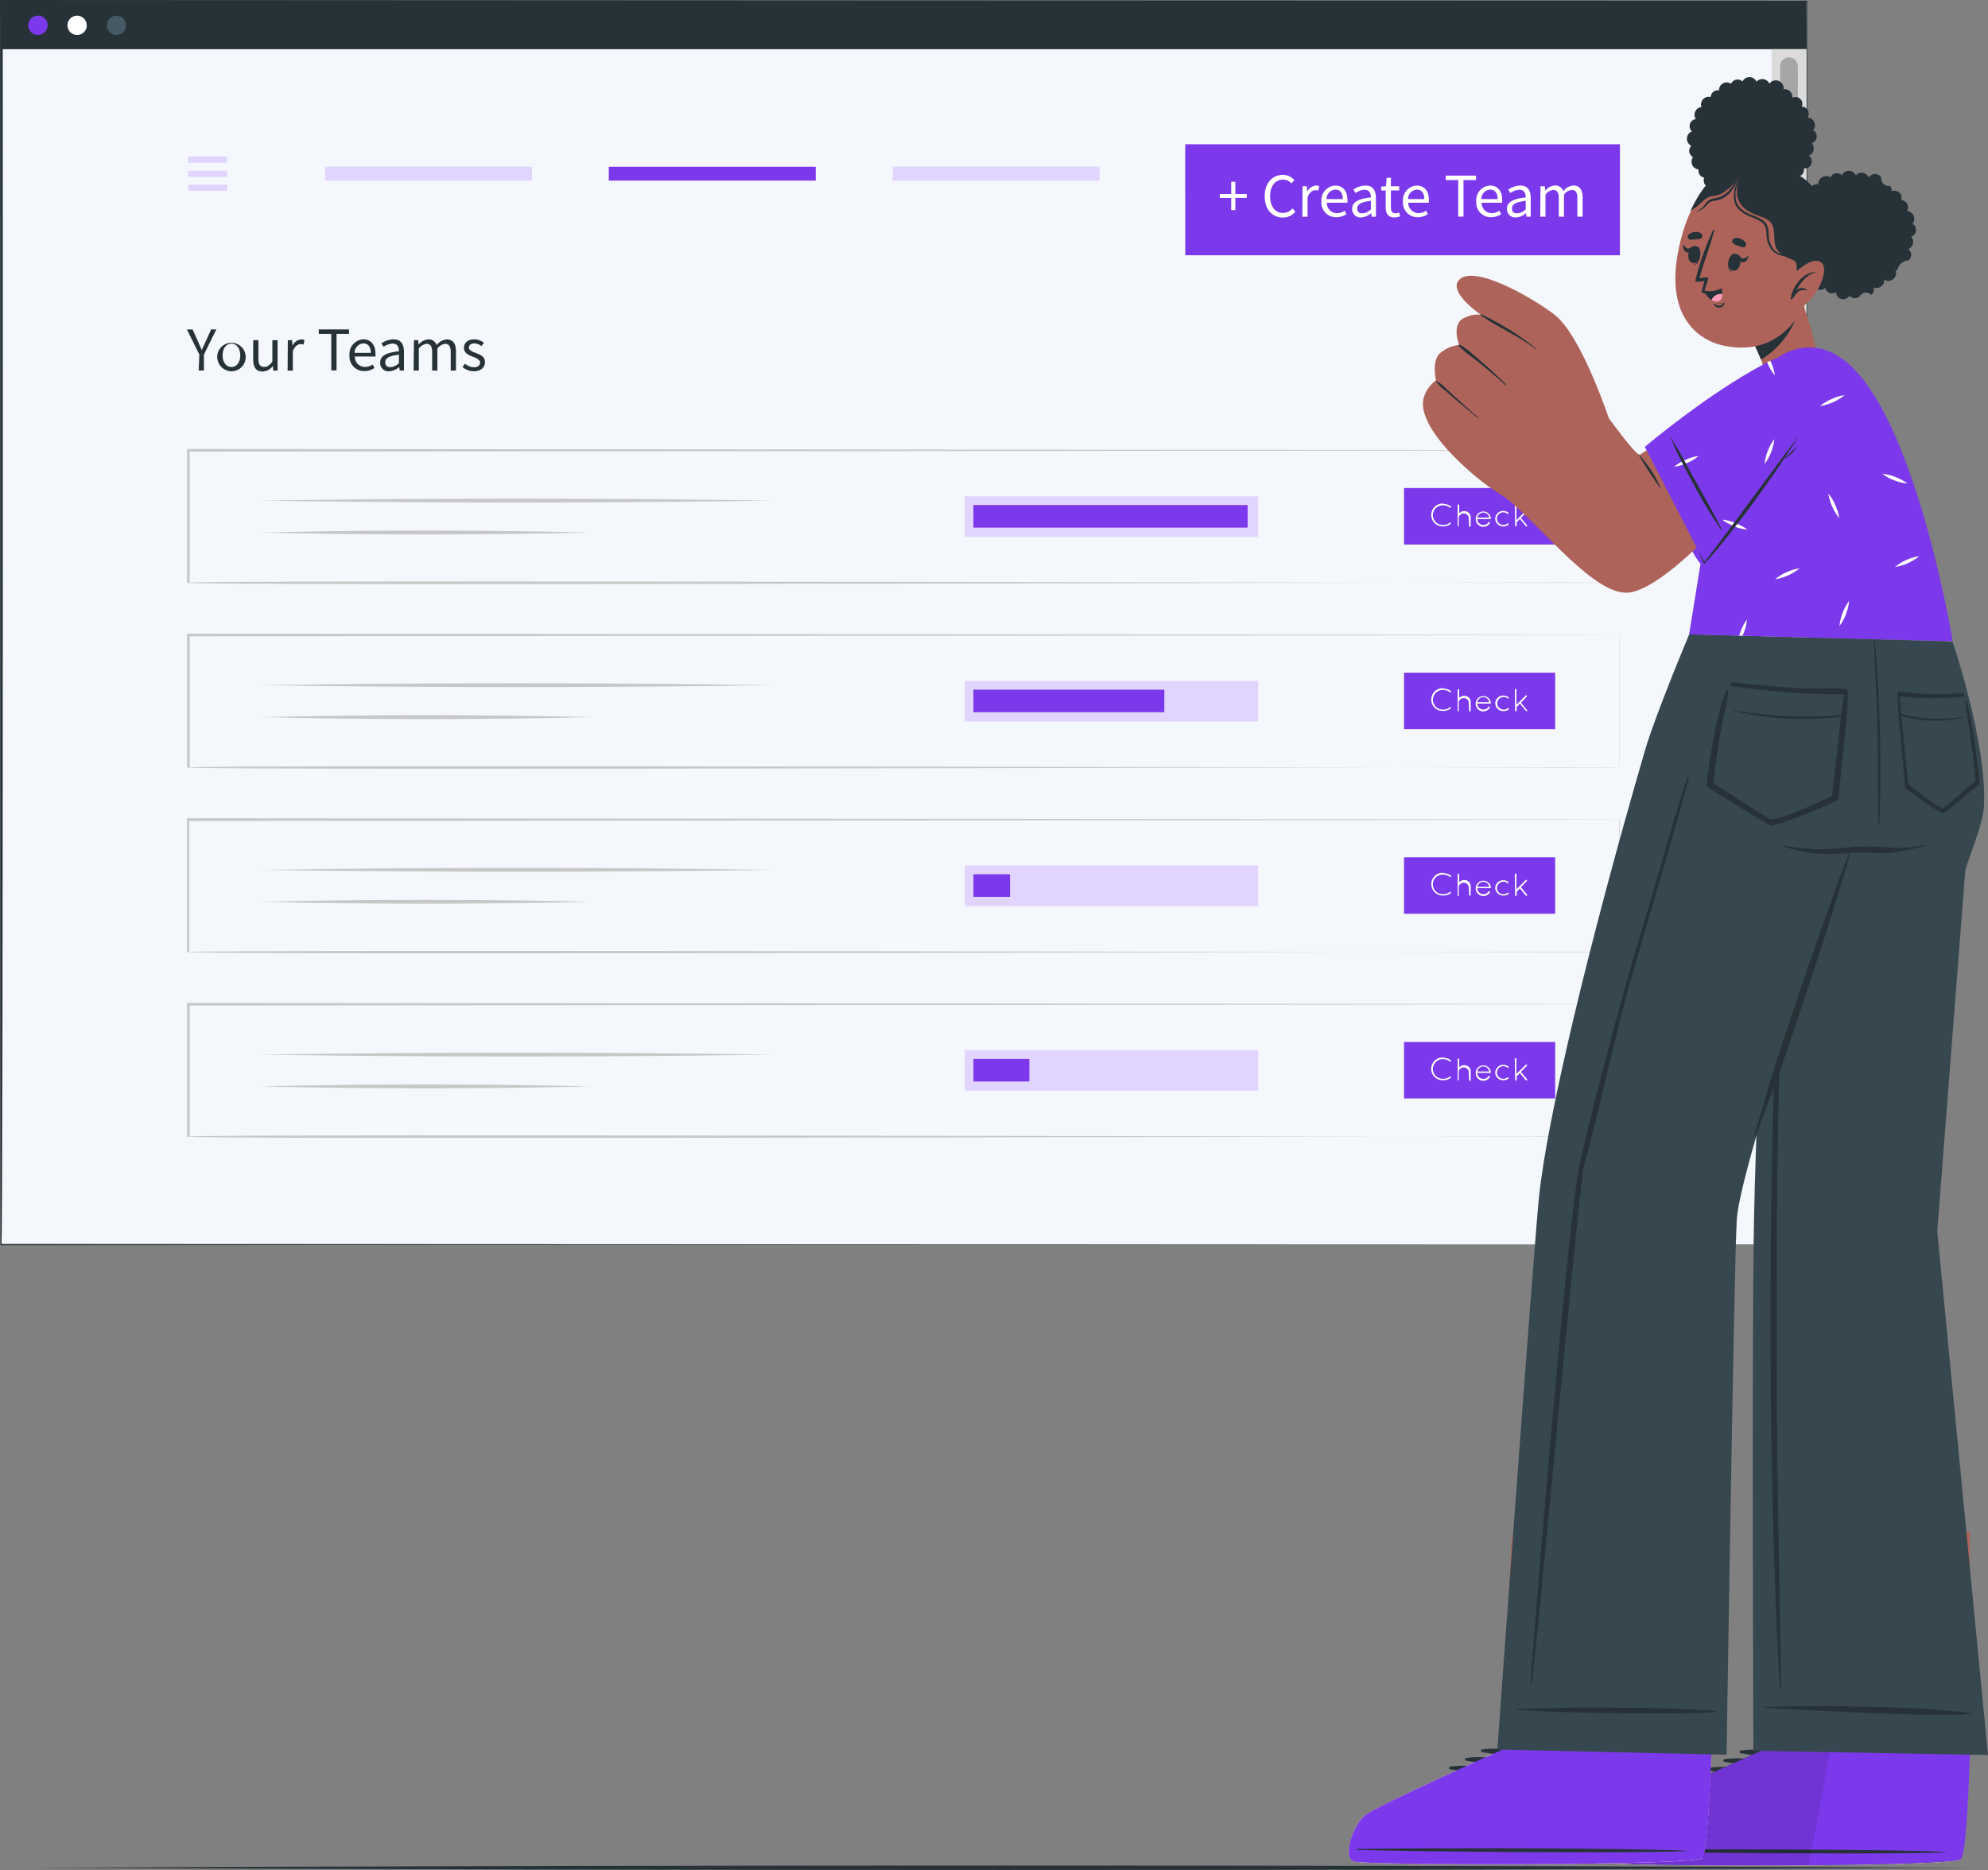 <svg id="Layer_1" data-name="Layer 1" xmlns="http://www.w3.org/2000/svg" viewBox="0 0 380.72 358.18"><rect x="0" y="0" width="380.72" height="358.18" fill="#808080" stroke="none"/><defs><style>.cls-1{fill:#f4f7fb;}.cls-2{fill:#263238;}.cls-3{fill:#7c39eb;}.cls-4{fill:#fff;}.cls-5{fill:#455a64;}.cls-6{fill:#e1d4ff;}.cls-7{fill:#c7c7c7;}.cls-8{fill:#dbdbdb;}.cls-9{fill:#a6a6a6;}.cls-10{fill:#ad6359;}.cls-11{fill:#37474f;}.cls-12{opacity:0.1;isolation:isolate;}.cls-13{fill:#ff9abb;}</style></defs><title>2-Team create</title><g id="freepik--Window--inject-2"><rect class="cls-1" x="0.25" y="0.26" width="345.72" height="238.11"/><path class="cls-2" d="M405.7,380.21c-.06.06-345.8.1-345.87.15s0-238.21-.1-238.26v-.26H60s345.77.17,345.82.14-.16,238.14-.1,238.22Zm0,0c0,.05-.25-238.56,0-238L60,142.36l.25-.25c0-.08.11,238.78-.25,238l345.72.15Z" transform="translate(-59.73 -141.84)"/><rect class="cls-2" x="0.25" y="0.26" width="345.72" height="9.16"/><path class="cls-3" d="M68.84,146.68A1.85,1.85,0,1,1,67,144.84a1.85,1.85,0,0,1,1.87,1.84Z" transform="translate(-59.73 -141.84)"/><path class="cls-4" d="M76.35,146.68a1.85,1.85,0,1,1-1.86-1.84h0a1.85,1.85,0,0,1,1.84,1.84Z" transform="translate(-59.73 -141.84)"/><path class="cls-5" d="M83.89,146.68A1.85,1.85,0,1,1,82,144.84h0a1.85,1.85,0,0,1,1.85,1.83Z" transform="translate(-59.73 -141.84)"/><rect class="cls-6" x="36.05" y="29.98" width="7.45" height="1.2"/><rect class="cls-6" x="36.05" y="35.36" width="7.45" height="1.2"/><rect class="cls-6" x="36.05" y="32.7" width="7.45" height="1.2"/><rect class="cls-6" x="62.24" y="31.94" width="39.63" height="2.65"/><rect class="cls-3" x="116.59" y="31.94" width="39.63" height="2.65"/><rect class="cls-6" x="170.95" y="31.94" width="39.63" height="2.65"/><rect class="cls-4" x="227.32" y="28.64" width="82.76" height="9.26"/><path class="cls-7" d="M369.9,179.84c-.25-.24-83.43.68-83.18,0v-9.71l62.46.12,20.78.09s0,9.46,0,9.5Zm0,0s-.09-9.64,0-9.42c-10.35.06-31.13.13-41.48.14l-41.47.07.25-.25v9.46c-1.45-.66,83,.21,82.72,0Z" transform="translate(-59.73 -141.84)"/><path class="cls-8" d="M368.11,177.71l-.86.65-1.58-2.1-.58-.76a1.86,1.86,0,0,0,.33-.19,1.46,1.46,0,0,0,.44-.57l.62.81Z" transform="translate(-59.73 -141.84)"/><path class="cls-8" d="M366.42,172.78a2.33,2.33,0,1,0-.75,3.48,2.2,2.2,0,0,0,.32-.21,2.3,2.3,0,0,0,.45-3.23Zm-1,2.53a1.86,1.86,0,0,1-.33.19,1.42,1.42,0,1,1,.77-1.85A1.41,1.41,0,0,1,365.42,175.31Z" transform="translate(-59.73 -141.84)"/><rect class="cls-7" x="229.25" y="30.46" width="0.5" height="5.62"/><rect class="cls-8" x="339.28" y="9.42" width="6.69" height="228.95"/><path class="cls-9" d="M402.36,231h0a1.71,1.71,0,0,1-1.73-1.71h0V154.59a1.72,1.72,0,0,1,1.69-1.75h0a1.72,1.72,0,0,1,1.72,1.72h0v74.71a1.72,1.72,0,0,1-1.7,1.74Z" transform="translate(-59.73 -141.84)"/><path class="cls-7" d="M369.9,253.46c-.23-.23-274.59.67-274.35,0V227.84c.25,0,274.16.19,274.39.25v25.37Zm0,0V228.09c.12.07-274.12.23-274.1.25l.25-.25v25.37c-1.59-.63,274.32.2,273.89,0Z" transform="translate(-59.73 -141.84)"/><path class="cls-7" d="M109.63,237.72c31.35-.49,66.53-.49,97.88,0C176.16,238.21,141,238.21,109.63,237.72Z" transform="translate(-59.73 -141.84)"/><path class="cls-7" d="M109.63,243.84c20.39-.5,42.83-.5,63.22,0C152.46,244.33,130,244.33,109.63,243.84Z" transform="translate(-59.73 -141.84)"/><rect class="cls-6" x="184.76" y="95.06" width="56.19" height="7.76"/><rect class="cls-3" x="186.42" y="96.74" width="52.51" height="4.32"/><rect class="cls-3" x="268.88" y="93.48" width="28.95" height="10.82"/><path class="cls-4" d="M336.18,238.36a2.42,2.42,0,0,1,1.39.47.18.18,0,0,1,0,.22.14.14,0,0,1-.21,0,2,2,0,0,0-1.2-.42,1.88,1.88,0,1,0-.28,3.75h.28a1.8,1.8,0,0,0,1.19-.41.13.13,0,0,1,.19,0h0a.18.18,0,0,1,0,.22,2.25,2.25,0,0,1-1.39.46,2.18,2.18,0,1,1-.3-4.35h.3Z" transform="translate(-59.73 -141.84)"/><path class="cls-4" d="M341,240.89a1,1,0,0,0-1.26-.66,1,1,0,0,0-.65.66v1.68h0a.17.17,0,0,1-.09.08h0a.17.17,0,0,1-.12-.05h0a0,0,0,0,1,0,0v-4a.15.15,0,0,1,.14-.15.16.16,0,0,1,.16.15h0v1.58a1.23,1.23,0,0,1,.95-.44,1.2,1.2,0,0,1,1.25,1.14v1.72a.15.15,0,0,1-.16.14h0a.14.14,0,0,1-.14-.14h0Z" transform="translate(-59.73 -141.84)"/><path class="cls-4" d="M342.34,241.22a1.46,1.46,0,0,1,2.91-.11h0a.15.15,0,0,1-.15.14h-2.46a1.17,1.17,0,0,0,1.16,1.15,1.1,1.1,0,0,0,1-.55.17.17,0,0,1,.2,0,.19.19,0,0,1,.05.21,1.47,1.47,0,0,1-2.71-.77Zm.32-.24h2.27a1.15,1.15,0,0,0-2.27,0Z" transform="translate(-59.73 -141.84)"/><path class="cls-4" d="M346.08,241.21a1.51,1.51,0,0,1,1.52-1.5h0a1.58,1.58,0,0,1,1,.33.15.15,0,0,1,0,.2h0a.13.13,0,0,1-.2,0h0a1.32,1.32,0,0,0-.78-.27,1.22,1.22,0,0,0-1.22,1.21,1.21,1.21,0,0,0,1.21,1.21h0a1.31,1.31,0,0,0,.78-.26.14.14,0,0,1,.19,0h0a.17.17,0,0,1,0,.21,1.52,1.52,0,0,1-1,.32A1.5,1.5,0,0,1,346.08,241.21Z" transform="translate(-59.73 -141.84)"/><path class="cls-4" d="M349.84,238.57a.15.15,0,0,1,.15-.15.15.15,0,0,1,.15.15v2.89l1.78-1.77a.13.13,0,0,1,.18,0l0,0a.14.14,0,0,1,0,.19h0L351,241.05l1.17,1.42a.17.17,0,0,1,0,.21.07.07,0,0,1-.09,0,.11.11,0,0,1-.12-.05l-1.15-1.39-.62.61v.69a.14.14,0,0,1-.14.14h0a.15.15,0,0,1-.15-.14Z" transform="translate(-59.73 -141.84)"/><path class="cls-7" d="M369.9,288.84c-.23-.23-274.59.66-274.35,0V263.22c.25,0,274.16.19,274.39.25v25.37Zm0,0V263.47c.12.06-274.12.23-274.1.25l.25-.25v25.37c-1.59-.63,274.32.2,273.89,0Z" transform="translate(-59.73 -141.84)"/><path class="cls-7" d="M109.63,273.08c31.35-.49,66.53-.49,97.88,0C176.16,273.57,141,273.57,109.63,273.08Z" transform="translate(-59.73 -141.84)"/><path class="cls-7" d="M109.63,279.2c20.39-.49,42.83-.5,63.22,0C152.46,279.7,130,279.69,109.63,279.2Z" transform="translate(-59.73 -141.84)"/><rect class="cls-6" x="184.76" y="130.42" width="56.19" height="7.76"/><rect class="cls-3" x="186.42" y="132.1" width="36.56" height="4.32"/><rect class="cls-3" x="268.88" y="128.85" width="28.95" height="10.82"/><path class="cls-4" d="M336.18,273.73a2.33,2.33,0,0,1,1.39.47.17.17,0,0,1,0,.21.14.14,0,0,1-.2,0v0a2,2,0,0,0-1.2-.41,1.88,1.88,0,1,0-.28,3.75h.28a1.81,1.81,0,0,0,1.19-.42.13.13,0,0,1,.19,0h0a.17.17,0,0,1,0,.21,2.26,2.26,0,0,1-1.39.47,2.18,2.18,0,1,1-.3-4.35h.3Z" transform="translate(-59.73 -141.84)"/><path class="cls-4" d="M341,276.26a1,1,0,0,0-1.26-.66,1,1,0,0,0-.65.66V278h0a.15.15,0,0,1-.09.07h0a.17.17,0,0,1-.12-.05v-.05h0v-4a.15.15,0,0,1,.15-.15.16.16,0,0,1,.15.15v1.58a1.31,1.31,0,0,1,.95-.44,1.2,1.2,0,0,1,1.25,1.14v1.72a.16.16,0,0,1-.16.15.15.15,0,0,1-.14-.15Z" transform="translate(-59.73 -141.84)"/><path class="cls-4" d="M342.34,276.58a1.46,1.46,0,0,1,2.91-.11h0a.14.14,0,0,1-.15.13h-2.46a1.16,1.16,0,0,0,1.16,1.15,1.15,1.15,0,0,0,1-.54.14.14,0,0,1,.19,0h0a.19.19,0,0,1,.05.21,1.47,1.47,0,0,1-2.71-.79Zm.32-.24h2.27a1.15,1.15,0,0,0-2.27,0Z" transform="translate(-59.73 -141.84)"/><path class="cls-4" d="M346.08,276.57a1.52,1.52,0,0,1,1.54-1.5h0a1.64,1.64,0,0,1,1,.33.15.15,0,0,1,0,.21.12.12,0,0,1-.15,0,1.32,1.32,0,0,0-.78-.27,1.22,1.22,0,0,0-1.22,1.21,1.21,1.21,0,0,0,1.21,1.21h0a1.31,1.31,0,0,0,.78-.26.15.15,0,0,1,.2,0,.18.18,0,0,1,0,.22,1.57,1.57,0,0,1-1,.32,1.51,1.51,0,0,1-1.56-1.48Z" transform="translate(-59.73 -141.84)"/><path class="cls-4" d="M349.84,273.93a.15.15,0,0,1,.15-.14.16.16,0,0,1,.15.13h0v2.91l1.78-1.77a.16.16,0,0,1,.21,0,.15.15,0,0,1,0,.18L351,276.44l1.17,1.41a.18.18,0,0,1,0,.22h-.09a.11.11,0,0,1-.12-.06l-1.15-1.39-.62.61v.69a.15.15,0,0,1-.15.15.14.14,0,0,1-.15-.15Z" transform="translate(-59.73 -141.84)"/><path class="cls-7" d="M369.9,324.19c-.23-.23-274.59.67-274.35,0V298.57c.25,0,274.16.19,274.39.25v25.37Zm0,0-.06-25.35c.12.06-274.12.23-274.1.25l.25-.25v25.37c-1.59-.63,274.32.2,273.89,0Z" transform="translate(-59.73 -141.84)"/><path class="cls-7" d="M109.63,308.45c31.35-.49,66.53-.5,97.88,0C176.16,308.94,141,308.93,109.63,308.45Z" transform="translate(-59.73 -141.84)"/><path class="cls-7" d="M109.63,314.56c20.39-.49,42.83-.49,63.22,0C152.46,315.06,130,315.06,109.63,314.56Z" transform="translate(-59.73 -141.84)"/><rect class="cls-6" x="184.76" y="165.78" width="56.19" height="7.76"/><rect class="cls-3" x="186.42" y="167.46" width="7.01" height="4.32"/><rect class="cls-3" x="268.88" y="164.21" width="28.95" height="10.82"/><path class="cls-4" d="M336.18,309.09a2.33,2.33,0,0,1,1.39.47.18.18,0,0,1,0,.22.14.14,0,0,1-.21,0,2,2,0,0,0-1.2-.42,1.88,1.88,0,1,0-.28,3.75h.28a1.81,1.81,0,0,0,1.19-.42.17.17,0,0,1,.21,0,.18.18,0,0,1,0,.22,2.34,2.34,0,0,1-1.39.46,2.18,2.18,0,1,1-.3-4.35h.3Z" transform="translate(-59.73 -141.84)"/><path class="cls-4" d="M341,311.62a1,1,0,0,0-1.26-.66,1,1,0,0,0-.65.66v1.74a.13.13,0,0,1-.09.07h0a.13.13,0,0,1-.12,0v-.05a0,0,0,0,1,0-.05v-4a.15.15,0,0,1,.15-.15.16.16,0,0,1,.15.15v1.51a1.23,1.23,0,0,1,.95-.44,1.2,1.2,0,0,1,1.25,1.14v1.71a.16.16,0,0,1-.16.15.15.15,0,0,1-.14-.15Z" transform="translate(-59.73 -141.84)"/><path class="cls-4" d="M342.34,311.94a1.46,1.46,0,0,1,2.91-.11h0a.14.14,0,0,1-.15.13h-2.46a1.17,1.17,0,0,0,1.16,1.16,1.1,1.1,0,0,0,1-.55.18.18,0,0,1,.2,0,.19.19,0,0,1,.05.21,1.47,1.47,0,0,1-2.71-.79Zm.32-.23h2.27a1.15,1.15,0,0,0-2.27,0Z" transform="translate(-59.73 -141.84)"/><path class="cls-4" d="M346.08,311.93a1.51,1.51,0,0,1,1.53-1.49h0a1.58,1.58,0,0,1,1,.33.15.15,0,0,1,0,.2h0a.15.15,0,0,1-.2,0,1.25,1.25,0,0,0-1.75.25,1.18,1.18,0,0,0,1,1.9h0a1.25,1.25,0,0,0,.78-.27.14.14,0,0,1,.19,0h0a.17.17,0,0,1,0,.21,1.61,1.61,0,0,1-2.57-1.13Z" transform="translate(-59.73 -141.84)"/><path class="cls-4" d="M349.84,309.3a.15.15,0,0,1,.15-.15.15.15,0,0,1,.15.15v2.88l1.78-1.77a.16.16,0,0,1,.21,0,.15.15,0,0,1,0,.18L351,311.78l1.17,1.42a.17.17,0,0,1,0,.21h-.09a.13.13,0,0,1-.12,0l-1.15-1.4-.62.62v.68a.15.15,0,0,1-.15.15.14.14,0,0,1-.15-.15Z" transform="translate(-59.73 -141.84)"/><path class="cls-7" d="M369.9,359.55c-.23-.23-274.59.67-274.35,0V333.94c.25,0,274.16.18,274.39.25v25.36Zm0,0V334.19c.12.06-274.12.22-274.1.24l.25-.24v25.36c-1.59-.63,274.32.2,273.89,0Z" transform="translate(-59.73 -141.84)"/><path class="cls-7" d="M109.63,343.84c31.35-.49,66.53-.49,97.88,0C176.16,344.33,141,344.33,109.63,343.84Z" transform="translate(-59.73 -141.84)"/><path class="cls-7" d="M109.63,349.93c20.39-.49,42.83-.5,63.22,0C152.46,350.42,130,350.42,109.63,349.93Z" transform="translate(-59.73 -141.84)"/><rect class="cls-6" x="184.76" y="201.15" width="56.19" height="7.76"/><rect class="cls-3" x="186.42" y="202.83" width="10.71" height="4.32"/><rect class="cls-3" x="268.88" y="199.58" width="28.95" height="10.82"/><path class="cls-4" d="M336.18,344.45a2.42,2.42,0,0,1,1.39.47.18.18,0,0,1,0,.22.14.14,0,0,1-.21,0,2,2,0,0,0-1.2-.42,1.88,1.88,0,1,0-.28,3.75h.28a1.8,1.8,0,0,0,1.19-.41.13.13,0,0,1,.19,0h0a.18.18,0,0,1,0,.22,2.25,2.25,0,0,1-1.39.46,2.18,2.18,0,1,1-.3-4.35h.3Z" transform="translate(-59.73 -141.84)"/><path class="cls-4" d="M341,347a1,1,0,0,0-1.26-.66,1,1,0,0,0-.65.66v1.7h0a.14.14,0,0,1-.09.08h0a.13.13,0,0,1-.12,0v-.05a0,0,0,0,1,0,0v-4a.15.15,0,0,1,.15-.15.16.16,0,0,1,.15.15v1.58a1.23,1.23,0,0,1,.95-.44,1.2,1.2,0,0,1,1.25,1.14v1.72a.15.15,0,0,1-.16.14h0a.14.14,0,0,1-.14-.14h0Z" transform="translate(-59.73 -141.84)"/><path class="cls-4" d="M342.34,347.31a1.46,1.46,0,0,1,2.91-.11h0a.15.15,0,0,1-.15.14h-2.46a1.17,1.17,0,0,0,1.16,1.15,1.1,1.1,0,0,0,1-.55.15.15,0,0,1,.2,0,.17.17,0,0,1,.05.2,1.46,1.46,0,0,1-2.71-.74A.14.14,0,0,1,342.34,347.31Zm.32-.24h2.27a1.15,1.15,0,0,0-2.27,0Z" transform="translate(-59.73 -141.84)"/><path class="cls-4" d="M346.08,347.3a1.51,1.51,0,0,1,1.52-1.5h0a1.58,1.58,0,0,1,1,.33.15.15,0,0,1,0,.2h0a.13.13,0,0,1-.2,0h0a1.32,1.32,0,0,0-.78-.27,1.21,1.21,0,1,0,0,2.42,1.31,1.31,0,0,0,.78-.26.15.15,0,0,1,.2,0,.18.18,0,0,1,0,.22,1.53,1.53,0,0,1-1,.31A1.5,1.5,0,0,1,346.08,347.3Z" transform="translate(-59.73 -141.84)"/><path class="cls-4" d="M349.84,344.66a.15.15,0,0,1,.15-.15.15.15,0,0,1,.15.15v2.89l1.78-1.77a.15.15,0,0,1,.24.18l0,0L351,347.14l1.17,1.42a.17.17,0,0,1,0,.21.07.07,0,0,1-.09,0,.13.13,0,0,1-.12,0l-1.15-1.39-.62.61v.69a.14.14,0,0,1-.14.14h0a.15.15,0,0,1-.15-.14Z" transform="translate(-59.73 -141.84)"/></g><rect class="cls-3" x="226.99" y="27.63" width="83.24" height="21.26"/><path class="cls-4" d="M295.52,179.76h-2.19V179h2.19v-2.34h.79V179h2.19v.74h-2.19v2.34h-.79Z" transform="translate(-59.73 -141.84)"/><path class="cls-4" d="M301.93,179.42c0-2.54,1.51-4.09,3.51-4.09a2.93,2.93,0,0,1,2.17,1l-.55.65a2.13,2.13,0,0,0-1.6-.74c-1.49,0-2.49,1.21-2.49,3.17s.95,3.22,2.45,3.22a2.36,2.36,0,0,0,1.83-.88l.55.63a3,3,0,0,1-2.42,1.13C303.41,183.49,301.93,182,301.93,179.42Z" transform="translate(-59.73 -141.84)"/><path class="cls-4" d="M309.18,177.52H310l.08,1.06h0a2,2,0,0,1,1.67-1.2,1.32,1.32,0,0,1,.62.12l-.19.86a1.69,1.69,0,0,0-.56-.09c-.5,0-1.09.35-1.48,1.34v3.74h-1Z" transform="translate(-59.73 -141.84)"/><path class="cls-4" d="M312.8,180.44a2.81,2.81,0,0,1,2.63-3.06c1.49,0,2.34,1.06,2.34,2.73a2.9,2.9,0,0,1,0,.56h-3.94a1.94,1.94,0,0,0,1.94,2,2.52,2.52,0,0,0,1.46-.47l.36.65a3.52,3.52,0,0,1-1.94.6A2.79,2.79,0,0,1,312.8,180.44Zm4.09-.47c0-1.17-.53-1.81-1.44-1.81a1.8,1.8,0,0,0-1.68,1.81Z" transform="translate(-59.73 -141.84)"/><path class="cls-4" d="M318.68,181.84c0-1.27,1.1-1.91,3.59-2.18,0-.75-.25-1.47-1.21-1.47a3.28,3.28,0,0,0-1.74.62l-.39-.67a4.33,4.33,0,0,1,2.3-.76c1.43,0,2,.94,2,2.39v3.58h-.82l-.08-.7h0a3.08,3.08,0,0,1-1.94.84A1.58,1.58,0,0,1,318.68,181.84Zm3.59.09v-1.62c-2,.23-2.62.71-2.62,1.46s.45.93,1,.93A2.4,2.4,0,0,0,322.27,181.93Z" transform="translate(-59.73 -141.84)"/><path class="cls-4" d="M325.11,181.55v-3.23h-.87v-.74l.92-.06.12-1.63h.82v1.63h1.59v.8H326.1v3.24c0,.72.23,1.13.91,1.13a1.83,1.83,0,0,0,.66-.16l.2.75a3.57,3.57,0,0,1-1.09.21C325.54,183.49,325.11,182.71,325.11,181.55Z" transform="translate(-59.73 -141.84)"/><path class="cls-4" d="M328.41,180.44a2.81,2.81,0,0,1,2.63-3.06c1.49,0,2.33,1.06,2.33,2.73a4.18,4.18,0,0,1,0,.56h-3.95a2,2,0,0,0,1.95,2,2.57,2.57,0,0,0,1.46-.47l.35.65a3.48,3.48,0,0,1-1.93.6A2.79,2.79,0,0,1,328.41,180.44Zm4.09-.47c0-1.17-.53-1.81-1.45-1.81a1.79,1.79,0,0,0-1.67,1.81Z" transform="translate(-59.73 -141.84)"/><path class="cls-4" d="M339,176.33h-2.39v-.85h5.79v.85H340v7h-1Z" transform="translate(-59.73 -141.84)"/><path class="cls-4" d="M342.45,180.44a2.81,2.81,0,0,1,2.63-3.06c1.49,0,2.33,1.06,2.33,2.73a3,3,0,0,1,0,.56h-3.94a1.94,1.94,0,0,0,1.94,2,2.57,2.57,0,0,0,1.46-.47l.35.65a3.48,3.48,0,0,1-1.93.6A2.79,2.79,0,0,1,342.45,180.44Zm4.09-.47c0-1.17-.53-1.81-1.44-1.81a1.79,1.79,0,0,0-1.68,1.81Z" transform="translate(-59.73 -141.84)"/><path class="cls-4" d="M348.32,181.84c0-1.27,1.1-1.91,3.6-2.18,0-.75-.25-1.47-1.21-1.47a3.29,3.29,0,0,0-1.75.62l-.38-.67a4.33,4.33,0,0,1,2.3-.76c1.42,0,2,.94,2,2.39v3.58h-.82l-.08-.7h0a3.05,3.05,0,0,1-1.93.84A1.59,1.59,0,0,1,348.32,181.84Zm3.6.09v-1.62c-2,.23-2.63.71-2.63,1.46s.45.93,1,.93A2.42,2.42,0,0,0,351.92,181.93Z" transform="translate(-59.73 -141.84)"/><path class="cls-4" d="M354.75,177.52h.82l.09.85h0a2.56,2.56,0,0,1,1.82-1,1.54,1.54,0,0,1,1.62,1.11,2.72,2.72,0,0,1,1.93-1.11c1.2,0,1.78.79,1.78,2.28v3.69h-1v-3.57c0-1.08-.35-1.55-1.09-1.55a2.14,2.14,0,0,0-1.47.9v4.22h-1v-3.57c0-1.08-.34-1.55-1.09-1.55a2.17,2.17,0,0,0-1.46.9v4.22h-1Z" transform="translate(-59.73 -141.84)"/><g id="freepik--Floor--inject-2"><path class="cls-2" d="M65.86,499.59c119.27-.56,253.08-.56,372.35,0C318.94,500.16,185.13,500.16,65.86,499.59Z" transform="translate(-59.73 -141.84)"/></g><g id="freepik--Character--inject-2"><path class="cls-10" d="M437,435.33s-.1,42.05-.1,42.08c-.24,7.76-.58,14.57-1.09,18.08v.05a5.64,5.64,0,0,1-.65,2.38V498c-2.36,1.5-64.48,1.39-66.65.66s-.25-7,2.17-8.89S397,477.22,397,477.22l.48-42Z" transform="translate(-59.73 -141.84)"/><path class="cls-4" d="M437.24,469.07s-.3,8.27-.3,8.34c-.24,7.76-.58,14.57-1.09,18.08v.05a10.75,10.75,0,0,1-.65,2.38V498c-2.36,1.5-64.48,1.39-66.65.66s-.25-7,2.17-8.89S397,477.22,397,477.22l.18-8.45Z" transform="translate(-59.73 -141.84)"/><path class="cls-2" d="M393.09,477.14c4.15-.56,9.19.31,12.15,3.4.12.12-.06.29-.18.24a58.07,58.07,0,0,0-11.95-3.12.26.26,0,0,1-.23-.3A.27.27,0,0,1,393.09,477.14Z" transform="translate(-59.73 -141.84)"/><path class="cls-2" d="M390,478.79c4.15-.56,9.19.31,12.16,3.4.11.12-.06.28-.19.24a57.45,57.45,0,0,0-11.95-3.12.26.26,0,0,1,0-.52Z" transform="translate(-59.73 -141.84)"/><path class="cls-2" d="M387,480.43c4.15-.56,9.19.31,12.16,3.4.12.12-.06.29-.19.24A58,58,0,0,0,387,481a.28.28,0,0,1-.24-.3A.29.29,0,0,1,387,480.43Z" transform="translate(-59.73 -141.84)"/><path class="cls-11" d="M368.49,498.63c2.17.73,64.34.84,66.66-.66.92-.55,1.45-9.61,1.79-20.56v-.34l-40.07-.52v.68s-23.78,10.6-26.21,12.51S366.32,497.9,368.49,498.63Z" transform="translate(-59.73 -141.84)"/><path class="cls-3" d="M437,477.06v.36c-.35,10.94-.92,20-1.79,20.55-1.08.68-14.55,1-29.1,1.15-17.42.13-36.37-.09-37.56-.49-2.17-.73-.23-7,2.17-8.89s26.22-12.51,26.22-12.51v-.68l13.38.18Z" transform="translate(-59.73 -141.84)"/><path class="cls-2" d="M369.2,496.22c10.47-.24,52.73-.22,63.1.34.09,0,.09.07,0,.07-10.37.46-52.63.1-63.1-.23C369,496.39,369,496.22,369.2,496.22Z" transform="translate(-59.73 -141.84)"/><path class="cls-12" d="M410.24,476.73c-1.17,6.68-2.93,16.54-4.19,22.39-17.42.13-36.37-.09-37.56-.49-2.17-.73-.23-7,2.17-8.89s26.23-12.51,26.23-12.51v-.68Z" transform="translate(-59.73 -141.84)"/><path class="cls-11" d="M440.45,478l-44.93-.82s-.35-77.53.12-101.93c.56-27.86,4.44-111.39,4.44-111.39l33.59.92s6.68,19.56,6,31.59c-.2,3.48-2.54,8.53-3.57,12.23l-5.37,69.06Z" transform="translate(-59.73 -141.84)"/><path class="cls-2" d="M437.34,470a35.42,35.42,0,0,0-3.57-.39c-1.32-.12-2.65-.26-4-.35-2.56-.18-5.11-.3-7.67-.38-5.15-.16-10.32-.27-15.47-.25-2.94,0-5.88.06-8.81.14a.09.09,0,1,0,0,.18h0c5.11.33,10.22.55,15.33.79s10.23.48,15.33.53h4.4a38.05,38.05,0,0,0,4.41-.09C437.4,470.15,437.45,470,437.34,470Z" transform="translate(-59.73 -141.84)"/><path class="cls-2" d="M400.19,427.11C400,415,400,400,400,387.91q0-36.35,1.48-72.61c.55-13.58,1.28-27.14,2.07-40.71a.12.12,0,1,0-.24,0c-2,24.26-3.13,48.61-3.83,72.94s-.92,51.33-.41,75.55c.29,13.58.65,28.63,1.56,42.2a.09.09,0,0,0,.09.09.1.1,0,0,0,.1-.09C400.64,453,400.39,439.35,400.19,427.11Z" transform="translate(-59.73 -141.84)"/><path class="cls-10" d="M388.88,436.56s-1.46,40.61-1.46,40.64c-.24,7.76-.59,14.56-1.1,18.07a0,0,0,0,1,0,.05,5.41,5.41,0,0,1-.65,2.39l0,.05c-2.37,1.49-64.49,1.38-66.65.65s-.25-7,2.17-8.88S347.37,477,347.37,477l1.84-40.57Z" transform="translate(-59.73 -141.84)"/><path class="cls-4" d="M387.72,468.86s-.3,8.27-.3,8.34c-.24,7.76-.59,14.56-1.1,18.07a0,0,0,0,1,0,.05,10.45,10.45,0,0,1-.65,2.39l0,.05c-2.37,1.49-64.49,1.38-66.65.65s-.25-7,2.17-8.88S347.37,477,347.37,477l.2-8.46Z" transform="translate(-59.73 -141.84)"/><path class="cls-2" d="M343.56,476.93c4.15-.56,9.19.31,12.16,3.4.11.12-.06.29-.19.23a58.05,58.05,0,0,0-11.95-3.11.26.26,0,0,1-.23-.3A.27.27,0,0,1,343.56,476.93Z" transform="translate(-59.73 -141.84)"/><path class="cls-2" d="M340.5,478.57c4.15-.57,9.19.32,12.16,3.41.12.11-.06.28-.19.23a57.33,57.33,0,0,0-11.94-3.11.28.28,0,0,1-.24-.3A.29.29,0,0,1,340.5,478.57Z" transform="translate(-59.73 -141.84)"/><path class="cls-2" d="M337.45,480.22c4.14-.57,9.19.31,12.15,3.4.12.12-.06.29-.19.23a58,58,0,0,0-11.94-3.11.26.26,0,0,1-.23-.3A.27.27,0,0,1,337.45,480.22Z" transform="translate(-59.73 -141.84)"/><path class="cls-3" d="M319,498.41c2.17.73,64.28.84,66.65-.65.92-.56,1.45-9.61,1.84-20.56v-.33l-40.08-.51V477s-23.79,10.6-26.22,12.52S316.8,497.69,319,498.41Z" transform="translate(-59.73 -141.84)"/><path class="cls-2" d="M319.68,496c10.47-.24,52.73-.22,63.1.34.08,0,.08.06,0,.06-10.38.46-52.63.11-63.11-.23C319.45,496.18,319.45,496,319.68,496Z" transform="translate(-59.73 -141.84)"/><path class="cls-11" d="M413,307.19s-20,57.57-20.66,68.24c-.54,9.09-1.95,102.52-1.95,102.52l-43.91-1s7-96.51,8-106c1.55-14.91,9.62-48.78,20.28-85.38,2-6.85,8.48-22.26,8.48-22.26l49.42,1.37s-1.07,22.7-11.86,38.84C420.77,303.55,416,305.59,413,307.19Z" transform="translate(-59.73 -141.84)"/><path class="cls-2" d="M388.15,469.52c-4.91-.26-10-.53-14.94-.56s-9.79-.09-14.71,0c-2.75.07-5.51.07-8.27.24a.07.07,0,0,0,0,.14h0c4.91.38,9.85.48,14.78.57s9.77.18,14.71.12c2.75,0,5.51-.09,8.27-.19C388.28,469.87,388.45,469.52,388.15,469.52Z" transform="translate(-59.73 -141.84)"/><path class="cls-2" d="M382.87,290.72c-1.84,5.51-3.37,11.1-5,16.65s-3.31,11.22-5,16.82c-3.17,10.85-8,29.05-10.51,40.09s-9.53,98.61-9.52,100.06c0,.14.2.14.22,0,1.36-10.17,9-95.3,10.05-99.27,3-10.89,6.19-26.09,9.34-36.94l5.4-18.57c1.84-6.23,3.67-12.45,5.32-18.74a.18.18,0,0,0-.15-.2A.17.17,0,0,0,382.87,290.72Z" transform="translate(-59.73 -141.84)"/><path class="cls-2" d="M401.31,303.77a42.2,42.2,0,0,0,6.91.74c2.32-.06,4.65-.23,7-.52a52.94,52.94,0,0,1,6.66.22,23.24,23.24,0,0,0,6.7-.62c.1,0,.16.13,0,.15a39.89,39.89,0,0,1-6.59,1.43c-2.3.26-4.59-.1-6.9,0a55.77,55.77,0,0,1-7.08.21,24.9,24.9,0,0,1-6.77-1.46C401.16,303.89,401.21,303.76,401.31,303.77Z" transform="translate(-59.73 -141.84)"/><path class="cls-2" d="M397.3,353.92c.52-1.78,1-3.55,1.56-5.32,1.11-3.57,2.23-7.15,3.45-10.68,2.42-7,4.71-14.1,7.26-21.09,1.45-4,2.76-8,4.43-11.86a.08.08,0,0,1,.1-.05.08.08,0,0,1,0,.11c-.91,3.68-2.09,7.18-3.19,10.75s-2.26,7.14-3.43,10.69c-2.32,7.06-4.6,14.14-7.12,21.14-.69,2-1.42,3.92-2.17,5.87s-1.4,4-2.32,6a.09.09,0,0,1-.12.05.09.09,0,0,1-.05-.11C396.13,357.53,396.77,355.73,397.3,353.92Z" transform="translate(-59.73 -141.84)"/><path class="cls-2" d="M411.83,294.34c.32-3,1.34-12.69,1.52-14.47.08-.91.44-6,.1-6.05a44.22,44.22,0,0,0-5.52-.1c-1.8,0-3.6-.07-5.41-.2-3.68-.2-7.31-.55-10.91-1a.39.39,0,1,0-.16.76h.06q5.5.81,11,1.19c1.79.13,8.76.49,10.37.31,0,.73-.48,3.41-.56,4a19.6,19.6,0,0,0-2.3.16c-.86.05-1.71.09-2.57.11q-2.66.07-5.34-.06a81.91,81.91,0,0,1-10.25-1.1c-.12,0-.12.13,0,.16a60.52,60.52,0,0,0,10.46,1.44c1.67.07,3.32.07,5,0,.92,0,1.84-.07,2.69-.14a16.45,16.45,0,0,0,2.32-.25.9.9,0,0,1-.05.36c-.21,1.68-1.32,11.6-1.71,14.87-1.84.84-10.78,5-11.84,4.39-2-1.09-8.84-5.66-10.84-6.8.28-2.94.66-5.86,1.16-8.76.25-1.5.54-3,.85-4.48a28.66,28.66,0,0,0,.85-4.6c0-.12-.2-.22-.29-.11l-.14.19a.09.09,0,0,0,0,.1,21.84,21.84,0,0,0-1.34,4.1c-.39,1.52-.73,3-1,4.59-.61,3.07-1.09,6.13-1.42,9.2a.54.54,0,0,0,.25.54c3,1.76,11.26,7.08,12,7.22,1.46.26,12.38-4.47,12.66-4.67A1.08,1.08,0,0,0,411.83,294.34Z" transform="translate(-59.73 -141.84)"/><path class="cls-2" d="M424.53,292c-.25-2.63-1-10.93-1.16-12.46-.06-.75-.37-5.15-.17-5.17a16.61,16.61,0,0,1,3.15.26c1,.09,2,.14,3.08.17a53.45,53.45,0,0,0,6.2-.2c.32,0,.39.62.08.66a57.48,57.48,0,0,1-6.29.32,48.73,48.73,0,0,1-5.91-.38c0,.62.34,2.94.4,3.46a8.62,8.62,0,0,1,1.32.28c.49.1,1,.18,1.46.25,1,.15,2,.24,3,.29a31.68,31.68,0,0,0,5.84-.3c.06,0,.07.11,0,.12a22.08,22.08,0,0,1-5.95.59,27.11,27.11,0,0,1-2.83-.28l-1.53-.3a5.68,5.68,0,0,1-1.33-.35v.31c.16,1.45,1,10,1.28,12.8,1.06.84,6.25,4.91,6.84,4.49,1.12-.8,4.94-4.29,6.06-5.12-.22-2.53-.5-5.06-.84-7.57-.17-1.29-.37-2.58-.58-3.87a37.75,37.75,0,0,1-.57-4c0-.11.1-.18.16-.07l.08.16a.14.14,0,0,1,0,.09,27,27,0,0,1,.82,3.53c.25,1.32.48,2.63.68,4q.61,4,1,8a.51.51,0,0,1-.13.44c-1.68,1.32-6.28,5.34-6.72,5.42-.82.14-7.15-4.6-7.35-4.77A1.19,1.19,0,0,1,424.53,292Z" transform="translate(-59.73 -141.84)"/><path class="cls-2" d="M419.83,286c-.08-4.55-.19-9.11-.47-13.66-.17-2.61-.36-5.23-.62-7.84,0-.09-.15-.1-.15,0,.22,4.59.43,9.19.59,13.78s.18,9.1.22,13.65c0,2.62,0,5.24.07,7.86a.07.07,0,1,0,.14,0C419.87,295.18,419.9,290.59,419.83,286Z" transform="translate(-59.73 -141.84)"/><path class="cls-10" d="M407.75,210.14c-.05,1-3.36,8-7.69,8.59-1.41.2-2.86-7.47-2.86-7.47l-.23-.54-3.3-7.57,8.15-7.77,1.19-1s.77,2.14,1.69,4.8l.14.38c.05.15.11.29.15.43.15.4.29.8.42,1.21s.22.61.31.92.21.65.31,1A53.85,53.85,0,0,1,407.75,210.14Z" transform="translate(-59.73 -141.84)"/><path class="cls-2" d="M404.7,199.13A16.59,16.59,0,0,1,397,210.72l-3.3-7.57,8.15-7.77,1.19-1S403.78,196.47,404.7,199.13Z" transform="translate(-59.73 -141.84)"/><path class="cls-2" d="M399.5,178.87a1.36,1.36,0,0,1-2.29,1.3,1.58,1.58,0,0,1-.37.44,1.49,1.49,0,0,1-2-.14,1.26,1.26,0,0,1-.32.37,1.38,1.38,0,0,1-1.92-.21,1.48,1.48,0,0,1-.29-.85,1.37,1.37,0,0,1-1.84-.29,1.43,1.43,0,0,1-.25-.51l-.09.08a1.36,1.36,0,0,1-2.16-1.44,1.35,1.35,0,0,1-1.86-1.72,1.59,1.59,0,0,1-.8-.49,1.52,1.52,0,0,1-.3-1.11,1.5,1.5,0,0,1-1.32-1.66,1.61,1.61,0,0,1,.26-.7,1.3,1.3,0,0,1-.4-.34,1.35,1.35,0,0,1,.08-1.83,1.57,1.57,0,0,1-.51-.41,1.51,1.51,0,0,1,.22-2.11h0a1.19,1.19,0,0,1,.43-.23,1,1,0,0,1-.17-.18,1.36,1.36,0,0,1,.22-1.91,1.37,1.37,0,0,1,.68-.28,1.48,1.48,0,0,1,1.07-2.3,1.48,1.48,0,0,1,1.77-1.92,1.39,1.39,0,0,1,.51-1,1.34,1.34,0,0,1,1.08-.27,1.49,1.49,0,0,1,2.32-1.28,1.35,1.35,0,0,1,1.78-.7,1.56,1.56,0,0,1,.4.27,1.42,1.42,0,0,1,.4-.51,1.51,1.51,0,0,1,2.11.24,1.11,1.11,0,0,1,.17.3,1.54,1.54,0,0,1,.19-.17,1.48,1.48,0,0,1,2.09.24h0a1.32,1.32,0,0,1,.2.32,1.18,1.18,0,0,1,.28-.31,1.5,1.5,0,0,1,2.11.24,1.47,1.47,0,0,1,.32,1.14,1.47,1.47,0,0,1,1.37.54,1.56,1.56,0,0,1,.32,1.07,1.35,1.35,0,0,1,1.8.64,1.37,1.37,0,0,1,0,1.07,1.36,1.36,0,0,1,1.11,2.09,1.45,1.45,0,0,1,1.07.55,1.51,1.51,0,0,1,0,1.9,1.3,1.3,0,0,1,.38.32,1.36,1.36,0,0,1-.22,1.91h0a1.19,1.19,0,0,1-.43.23l.06.06a1.52,1.52,0,0,1-.24,2.12,1.36,1.36,0,0,1-.37.21,1.07,1.07,0,0,1,.26.26,1.35,1.35,0,0,1-.22,1.9,1.31,1.31,0,0,1-1,.28,1.33,1.33,0,0,1-.49,1.3,1.38,1.38,0,0,1-1,.29,1.51,1.51,0,0,1-.82,2,1.49,1.49,0,0,1-1.36-.12,1.35,1.35,0,0,1-2,1.35Z" transform="translate(-59.73 -141.84)"/><path class="cls-2" d="M418.54,196.89a1.33,1.33,0,0,1-.45,1.43,1.36,1.36,0,0,0-2.21.31,1.49,1.49,0,0,1-2-.14,1.23,1.23,0,0,1-.31.37,1.35,1.35,0,0,1-1.9-.2,1.31,1.31,0,0,1-.31-.87,1.35,1.35,0,0,1-1.84-.29,1.2,1.2,0,0,1-.24-.51l-.11.08a1.34,1.34,0,0,1-1.89-.21h0a1.36,1.36,0,0,0-1.91-1.58,1.34,1.34,0,0,1-.2-1.36,1.56,1.56,0,0,1-.84-.53,1.4,1.4,0,0,1-.31-1.11,1.54,1.54,0,0,1-1-.56,1.47,1.47,0,0,1-.05-1.83,1.38,1.38,0,0,1-.33-2.18,1.57,1.57,0,0,1-.51-.41,1.49,1.49,0,0,1,.23-2.1,1.14,1.14,0,0,1,.43-.24,1,1,0,0,1-.17-.18,1.34,1.34,0,0,1,.21-1.89h0a1.32,1.32,0,0,1,.68-.28,1.51,1.51,0,0,1,.33-2,1.44,1.44,0,0,1,.75-.31,1.49,1.49,0,0,1,.49-1.64,1.47,1.47,0,0,1,1.28-.28,1.36,1.36,0,0,1,1.43-1.27l.15,0a1.5,1.5,0,0,1,2.33-1.28,1.39,1.39,0,0,1,.39-.51,1.37,1.37,0,0,1,1.8.08,1.42,1.42,0,0,1,.4-.51,1.49,1.49,0,0,1,2.09.24h0a1.49,1.49,0,0,1,.18.3l.17-.17a1.49,1.49,0,0,1,2.3.56,1.22,1.22,0,0,1,.29-.31,1.49,1.49,0,0,1,2.1.24,1.48,1.48,0,0,0,1.68,1.68,1.43,1.43,0,0,1,.33,1.07,1.36,1.36,0,0,1,1.8.67,1.39,1.39,0,0,1,0,1,1.35,1.35,0,0,1,1.33,1.39,1.33,1.33,0,0,1-.21.7,1.48,1.48,0,0,1,1.07.55,1.51,1.51,0,0,1,0,1.9,1.44,1.44,0,0,1,.38.32,1.36,1.36,0,0,1-.22,1.91h0a1.19,1.19,0,0,1-.43.23l.06.06a1.51,1.51,0,0,1-.24,2.12,1.3,1.3,0,0,1-.38.22.81.81,0,0,1,.27.25,1.34,1.34,0,0,1-.21,1.9h0a2.27,2.27,0,0,0-2.13,1.86,1.45,1.45,0,0,1-.36,0,1.49,1.49,0,0,1-2.18,1.83,1.3,1.3,0,0,1-.5,1.23A1.37,1.37,0,0,1,418.54,196.89Z" transform="translate(-59.73 -141.84)"/><path class="cls-10" d="M381.28,189.2c-3.17,14.62,5.25,18.15,8.41,18.82,2.88.61,12.73,2.33,17.4-11.88s-1.14-20.31-7.63-22.06S384.45,174.55,381.28,189.2Z" transform="translate(-59.73 -141.84)"/><path class="cls-2" d="M383.55,187.74a8.91,8.91,0,0,0,1-.07,1.63,1.63,0,0,0,1.05-.27.55.55,0,0,0,.09-.64,1.34,1.34,0,0,0-1.25-.49,1.94,1.94,0,0,0-1.31.51.56.56,0,0,0,0,.8A.52.52,0,0,0,383.55,187.74Z" transform="translate(-59.73 -141.84)"/><path class="cls-2" d="M393.44,189.2c-.33-.1-.66-.22-1-.35a1.66,1.66,0,0,1-.91-.55.53.53,0,0,1,.1-.65,1.32,1.32,0,0,1,1.33-.12,2,2,0,0,1,1.11.85.57.57,0,0,1-.23.77A.61.61,0,0,1,393.44,189.2Z" transform="translate(-59.73 -141.84)"/><path class="cls-2" d="M390.92,191.33s.07,0,.06.1c-.2,1-.26,2.18.59,2.66v0C390.47,193.79,390.57,192.24,390.92,191.33Z" transform="translate(-59.73 -141.84)"/><path class="cls-2" d="M392,190.43c1.64.14,1.22,3.4-.3,3.27S390.63,190.3,392,190.43Z" transform="translate(-59.73 -141.84)"/><path class="cls-2" d="M392.66,190.68c.25.22.49.58.83.66a1.32,1.32,0,0,0,1-.51h.06c-.08.64-.4,1.24-1.08,1.25s-1-.6-1.07-1.25C392.39,190.75,392.51,190.59,392.66,190.68Z" transform="translate(-59.73 -141.84)"/><path class="cls-2" d="M385.35,190.11a.08.08,0,0,0-.08.09c-.09,1-.37,2.16-1.33,2.39v0C385.08,192.63,385.43,191.11,385.35,190.11Z" transform="translate(-59.73 -141.84)"/><path class="cls-2" d="M384.58,189c-1.62-.32-2.14,2.93-.65,3.22S385.93,189.2,384.58,189Z" transform="translate(-59.73 -141.84)"/><path class="cls-2" d="M383.86,189.08c-.28.13-.59.4-.92.37s-.56-.42-.73-.8h-.06c-.12.62,0,1.3.56,1.51s1-.27,1.26-.86C384,189.2,384,189,383.86,189.08Z" transform="translate(-59.73 -141.84)"/><path class="cls-2" d="M389.9,199.86c-.26.22-.53.53-.92.53a2.65,2.65,0,0,1-1.07-.35m-.05.06a1.36,1.36,0,0,0,1.24.65,1.11,1.11,0,0,0,.92-.84s-.12-.08-.12,0Z" transform="translate(-59.73 -141.84)"/><path class="cls-2" d="M386.14,195.63s-.42,1.48-.52,2.19c0,.06.16.13.4.17h0a3.42,3.42,0,0,0,3.47-.81c.05-.05,0-.14-.1-.11a5.09,5.09,0,0,1-3.21.46c0-.2.81-2.51.69-2.53a6.26,6.26,0,0,0-1.67.14c.78-3.1,2.06-6,2.81-9.19,0-.11-.14-.17-.19-.07a50.84,50.84,0,0,0-3.43,9.75C384.29,196,385.84,195.71,386.14,195.63Z" transform="translate(-59.73 -141.84)"/><path class="cls-2" d="M386.13,197.73a4.21,4.21,0,0,0,1.37,1.59,1.85,1.85,0,0,0,1.09.29c.85-.06,1-.78,1-1.44a4.44,4.44,0,0,0-.17-1A5.36,5.36,0,0,1,386.13,197.73Z" transform="translate(-59.73 -141.84)"/><path class="cls-13" d="M387.5,199.31a1.85,1.85,0,0,0,1.09.29c.85-.06,1-.78,1-1.44A1.92,1.92,0,0,0,387.5,199.31Z" transform="translate(-59.73 -141.84)"/><path class="cls-2" d="M392.86,175.86a6.59,6.59,0,0,0-.37,3.85c1.09,3.52,5.18,3.22,6.33,4.72s.29,3.87,1.26,5.26c1.35,1.92,3.6,1.57,3.68,2.76s.32,4.91,1.71,5.58S417,175.51,398,173.55c0,0-2.43-1.43-6.75,0-4.77,1.61-7.76,8.67-7.76,8.67l.83-.56c1-.68,1.49-1.38,2.24-1.84,1.17-.67,1.7-.27,2.91-.92A12.49,12.49,0,0,0,392.86,175.86Z" transform="translate(-59.73 -141.84)"/><path class="cls-2" d="M393.3,174.85a12.89,12.89,0,0,0-1,2.82,5.26,5.26,0,0,0,0,2.89,3.94,3.94,0,0,0,1.92,2c.85.46,1.84.7,2.75,1.23a3,3,0,0,1,1.14,1.13,4.11,4.11,0,0,1,.34,1.55,5.29,5.29,0,0,0,.67,2.75,3.26,3.26,0,0,0,2.38,1.44c.92.14,2.05,0,2.91.58a7,7,0,0,0-2.93-.35,3.58,3.58,0,0,1-2.66-1.46,5.46,5.46,0,0,1-.8-3,3.75,3.75,0,0,0-.31-1.36,2.52,2.52,0,0,0-1-.92c-.82-.5-1.84-.76-2.71-1.26a5.25,5.25,0,0,1-1.24-.92,3.11,3.11,0,0,1-.82-1.34,5.68,5.68,0,0,1,.12-3.06A13.27,13.27,0,0,1,393.3,174.85Z" transform="translate(-59.73 -141.84)"/><path class="cls-2" d="M392.81,175.66a10.7,10.7,0,0,1-1.29,2.49,5.06,5.06,0,0,1-2.2,1.84,7.27,7.27,0,0,1-1.38.32,2.26,2.26,0,0,0-1.12.54,6.62,6.62,0,0,1-1,1,3.15,3.15,0,0,1-1.31.54,3.76,3.76,0,0,0,1.16-.72,6.4,6.4,0,0,0,.86-1.07,2.38,2.38,0,0,1,1.29-.72,7.39,7.39,0,0,0,1.31-.33,5.22,5.22,0,0,0,2.07-1.62A19.68,19.68,0,0,0,392.81,175.66Z" transform="translate(-59.73 -141.84)"/><path class="cls-10" d="M402.68,194.89s3.84-4.22,5.79-2.81-1.33,7.83-3.92,8.44a2.54,2.54,0,0,1-3.18-1.69l0-.08Z" transform="translate(-59.73 -141.84)"/><path class="cls-2" d="M407.48,194c-1.84.48-2.94,2-3.79,3.55a1.39,1.39,0,0,1,1.95-.26l.17.14c.05,0,0,.1-.06.1a1.52,1.52,0,0,0-1.77.32,7.22,7.22,0,0,0-1,1.27c-.1.14-.37,0-.29-.14v0c.27-2.2,2.38-5.11,4.78-5Z" transform="translate(-59.73 -141.84)"/><path class="cls-3" d="M385.39,249.86l-2.18,13.5,50.48,1.31s-6.35-38.6-18.51-51.74c-6.56-7.08-14-5.52-20,2.14-2.13,2.76-14,16.7-13.54,24.3A18.24,18.24,0,0,0,385.39,249.86Z" transform="translate(-59.73 -141.84)"/><path class="cls-4" d="M398.28,228.29a8.76,8.76,0,0,0-.6,2.51,9.58,9.58,0,0,0,1.23-2.27,9,9,0,0,0,.6-2.5A9.35,9.35,0,0,0,398.28,228.29Zm-5.21,34.5c-.1.26-.19.53-.27.8h.64c.09-.2.17-.4.25-.59a8.68,8.68,0,0,0,.6-2.51,9.39,9.39,0,0,0-1.22,2.3Zm19.55-3.58a9.5,9.5,0,0,0-.61,2.51,8.89,8.89,0,0,0,1.24-2.26,9,9,0,0,0,.6-2.51,9.35,9.35,0,0,0-1.23,2.26Zm10.11-26a9,9,0,0,0-2.5-.61,8.89,8.89,0,0,0,2.26,1.24,9,9,0,0,0,2.51.6,8.69,8.69,0,0,0-2.31-1.23Zm-30.62,8.84a9.12,9.12,0,0,0-2.51-.61,9.15,9.15,0,0,0,2.28,1.24,9.32,9.32,0,0,0,2.5.6,8.85,8.85,0,0,0-2.31-1.23Zm6.79-30.8v0l-.54.43a9.24,9.24,0,0,0,1.3,2.09A9.37,9.37,0,0,0,398.9,211.25Zm12.32,27.35a9.06,9.06,0,0,0-1.34-2.21,9.89,9.89,0,0,0,2.08,4.68,9.06,9.06,0,0,0-.74-2.44Zm13.61,10.5a9.12,9.12,0,0,0-2.2,1.34,10.06,10.06,0,0,0,4.68-2.07A8.86,8.86,0,0,0,424.83,249.1Zm-22.93,2.34a8.74,8.74,0,0,0-2.2,1.35,10,10,0,0,0,4.68-2.09,8.71,8.71,0,0,0-2.49.74Zm8.61-33.17a9.06,9.06,0,0,0-2.21,1.34,9.93,9.93,0,0,0,4.68-2.08,9.33,9.33,0,0,0-2.48.74Z" transform="translate(-59.73 -141.84)"/><path class="cls-10" d="M405.52,221.47c-4.66,8.27-24.68,32.45-33.63,33.85-6.52,1-16.64-12.36-23.72-18.09-2.21-1.79,18-17.53,19.64-15.3,3.81,5.14,5.62,7.23,6,7,2.16-1.36,12.86-8.78,23.94-16.34C406.92,206.29,411.4,211,405.52,221.47Z" transform="translate(-59.73 -141.84)"/><path class="cls-10" d="M339.06,195.57c-1.91,2.33,4.26,6.55,4.26,6.55a5.57,5.57,0,0,0-3.68.92c-1.83,1.38-.47,4.86-.47,4.86a6.9,6.9,0,0,0-3.68,1.61c-1.63,1.5-.76,5.2-.76,5.2a6.3,6.3,0,0,0-2.38,3.47c-1.43,6.27,11.5,16.81,15.82,19l19.9-14.53s-5.17-15.79-10.27-20.22C355,200,342,192,339.06,195.57Z" transform="translate(-59.73 -141.84)"/><path class="cls-2" d="M343.42,202.06a50,50,0,0,1,10.45,6.53.08.08,0,0,1,0,.1.07.07,0,0,1-.06,0c-3.21-2.46-7.16-4.13-10.47-6.43a.12.12,0,0,1-.05-.16A.13.13,0,0,1,343.42,202.06Z" transform="translate(-59.73 -141.84)"/><path class="cls-2" d="M339.29,207.87a10.92,10.92,0,0,1,2.28,1.64c.77.63,1.52,1.28,2.26,1.94,1.48,1.32,2.95,2.67,4.36,4.07a.07.07,0,1,1-.09.11c-1.48-1.31-3-2.6-4.52-3.85-.77-.63-1.55-1.25-2.33-1.84a12.79,12.79,0,0,1-2.12-1.84C339.05,208,339.17,207.81,339.29,207.87Z" transform="translate(-59.73 -141.84)"/><path class="cls-2" d="M334.75,214.78a7.37,7.37,0,0,1,2,1.58l2,1.84c1.36,1.22,2.7,2.44,4.08,3.61a.06.06,0,0,1,0,.09.08.08,0,0,1-.1,0h0c-1.41-1.18-2.84-2.35-4.24-3.53l-2.05-1.78a6.73,6.73,0,0,1-1.73-1.76Z" transform="translate(-59.73 -141.84)"/><path class="cls-2" d="M373.44,228.76a22.74,22.74,0,0,1,4.45,6.87A81.38,81.38,0,0,1,373.44,228.76Z" transform="translate(-59.73 -141.84)"/><path class="cls-3" d="M374.73,227.43l11.43,22.23s13.65-16.6,20.22-27.77,1.84-15.94-8.92-10.26S374.73,227.43,374.73,227.43Z" transform="translate(-59.73 -141.84)"/><path class="cls-4" d="M382.55,229.91a9.38,9.38,0,0,0-2.21,1.34,8.79,8.79,0,0,0,2.47-.73,9.06,9.06,0,0,0,2.21-1.34A8.79,8.79,0,0,0,382.55,229.91Zm16.35-18.66c0-.1-.09-.2-.15-.3a6.4,6.4,0,0,0-.59.29l.12.28a9.1,9.1,0,0,0,1.35,2.21A9,9,0,0,0,398.9,211.25ZM392.07,242a8.71,8.71,0,0,0-2.51-.62,8.75,8.75,0,0,0,2.18,1.2h0l.41-.55Zm6.21-13.79a8.68,8.68,0,0,0-.6,2.51,9.78,9.78,0,0,0,1.23-2.27,9,9,0,0,0,.6-2.5,9.33,9.33,0,0,0-1.23,2.31Z" transform="translate(-59.73 -141.84)"/><path class="cls-2" d="M379.79,225.71c.37.76.86,1.48,1.3,2.21s.83,1.49,1.25,2.23c.78,1.45,1.58,2.9,2.38,4.34,1.61,2.92,3.3,5.81,4.77,8.83,0,.05,0,.1-.08.07a81.22,81.22,0,0,1-5.19-8.51q-1.22-2.22-2.36-4.45c-.4-.76-.77-1.53-1.13-2.31s-.66-1.61-1.05-2.35C379.62,225.7,379.73,225.65,379.79,225.71Z" transform="translate(-59.73 -141.84)"/><path class="cls-2" d="M404.22,225.33c-1.32,2.16-2.76,4.26-4.15,6.35s-2.92,4.13-4.38,6.19-3,4-4.6,6.06-3.15,3.95-4.88,5.81l-.12.13-.06-.15c-.35-.75-.69-1.49-1-2.24.41.7.82,1.41,1.22,2.13h-.18q2.31-3,4.59-6.05l4.49-6.09c1.53-2,3-4.07,4.52-6.08S402.68,227.34,404.22,225.33Z" transform="translate(-59.73 -141.84)"/><path class="cls-2" d="M403.82,227.39a4.53,4.53,0,0,1-1.1,1.43,7.61,7.61,0,0,1-.72.55,4.24,4.24,0,0,1-.78.44A29.68,29.68,0,0,0,403.82,227.39Z" transform="translate(-59.73 -141.84)"/></g><path class="cls-2" d="M97.91,209.76l-2.38-4.82h1.08l1,2.22c.25.58.49,1.13.76,1.72h0c.27-.59.54-1.14.79-1.72l1-2.22h1l-2.38,4.82v3.05h-1Z" transform="translate(-59.73 -141.84)"/><path class="cls-2" d="M101.34,209.9a2.73,2.73,0,1,1,2.71,3.06A2.79,2.79,0,0,1,101.34,209.9Zm4.4,0c0-1.33-.69-2.24-1.69-2.24s-1.69.91-1.69,2.24.68,2.23,1.69,2.23S105.74,211.24,105.74,209.9Z" transform="translate(-59.73 -141.84)"/><path class="cls-2" d="M108.22,210.68V207h1v3.57c0,1.08.33,1.55,1.1,1.55.6,0,1-.3,1.57-1V207h1v5.83h-.82l-.08-.91h0A2.5,2.5,0,0,1,110,213C108.77,213,108.22,212.16,108.22,210.68Z" transform="translate(-59.73 -141.84)"/><path class="cls-2" d="M114.85,207h.82l.08,1.06h0a2,2,0,0,1,1.67-1.2,1.3,1.3,0,0,1,.62.12l-.18.86a1.75,1.75,0,0,0-.57-.09c-.49,0-1.09.35-1.48,1.34v3.74h-1Z" transform="translate(-59.73 -141.84)"/><path class="cls-2" d="M123.17,205.79h-2.39v-.85h5.79v.85h-2.39v7h-1Z" transform="translate(-59.73 -141.84)"/><path class="cls-2" d="M126.66,209.9a2.81,2.81,0,0,1,2.63-3.06c1.49,0,2.34,1.07,2.34,2.73a2.9,2.9,0,0,1,0,.56h-3.94a1.94,1.94,0,0,0,1.94,2,2.54,2.54,0,0,0,1.46-.47l.35.65a3.38,3.38,0,0,1-1.93.61A2.8,2.8,0,0,1,126.66,209.9Zm4.09-.47c0-1.17-.53-1.81-1.44-1.81a1.8,1.8,0,0,0-1.68,1.81Z" transform="translate(-59.73 -141.84)"/><path class="cls-2" d="M132.54,211.3c0-1.27,1.1-1.91,3.59-2.18,0-.75-.25-1.47-1.21-1.47a3.21,3.21,0,0,0-1.74.63l-.39-.68a4.33,4.33,0,0,1,2.3-.76c1.43,0,2,.94,2,2.4v3.57h-.82l-.08-.69h0a3.13,3.13,0,0,1-1.94.84A1.59,1.59,0,0,1,132.54,211.3Zm3.59.09v-1.62c-2,.24-2.62.71-2.62,1.46s.45.93,1,.93A2.4,2.4,0,0,0,136.13,211.39Z" transform="translate(-59.73 -141.84)"/><path class="cls-2" d="M139,207h.82l.08.85h0a2.62,2.62,0,0,1,1.82-1,1.55,1.55,0,0,1,1.62,1.11,2.76,2.76,0,0,1,1.93-1.11c1.2,0,1.78.79,1.78,2.28v3.69h-1v-3.56c0-1.09-.35-1.56-1.09-1.56a2.16,2.16,0,0,0-1.47.9v4.22h-1v-3.56c0-1.09-.34-1.56-1.09-1.56a2.19,2.19,0,0,0-1.46.9v4.22h-1Z" transform="translate(-59.73 -141.84)"/><path class="cls-2" d="M148.3,212.15l.49-.65a2.68,2.68,0,0,0,1.73.69c.77,0,1.15-.41,1.15-.91s-.69-.86-1.34-1.1c-.82-.3-1.75-.7-1.75-1.69s.75-1.65,2-1.65a3,3,0,0,1,1.82.65l-.47.64a2.22,2.22,0,0,0-1.34-.52c-.73,0-1.07.39-1.07.83s.63.77,1.29,1c.85.32,1.79.66,1.79,1.77,0,.95-.75,1.74-2.14,1.74A3.56,3.56,0,0,1,148.3,212.15Z" transform="translate(-59.73 -141.84)"/></svg>